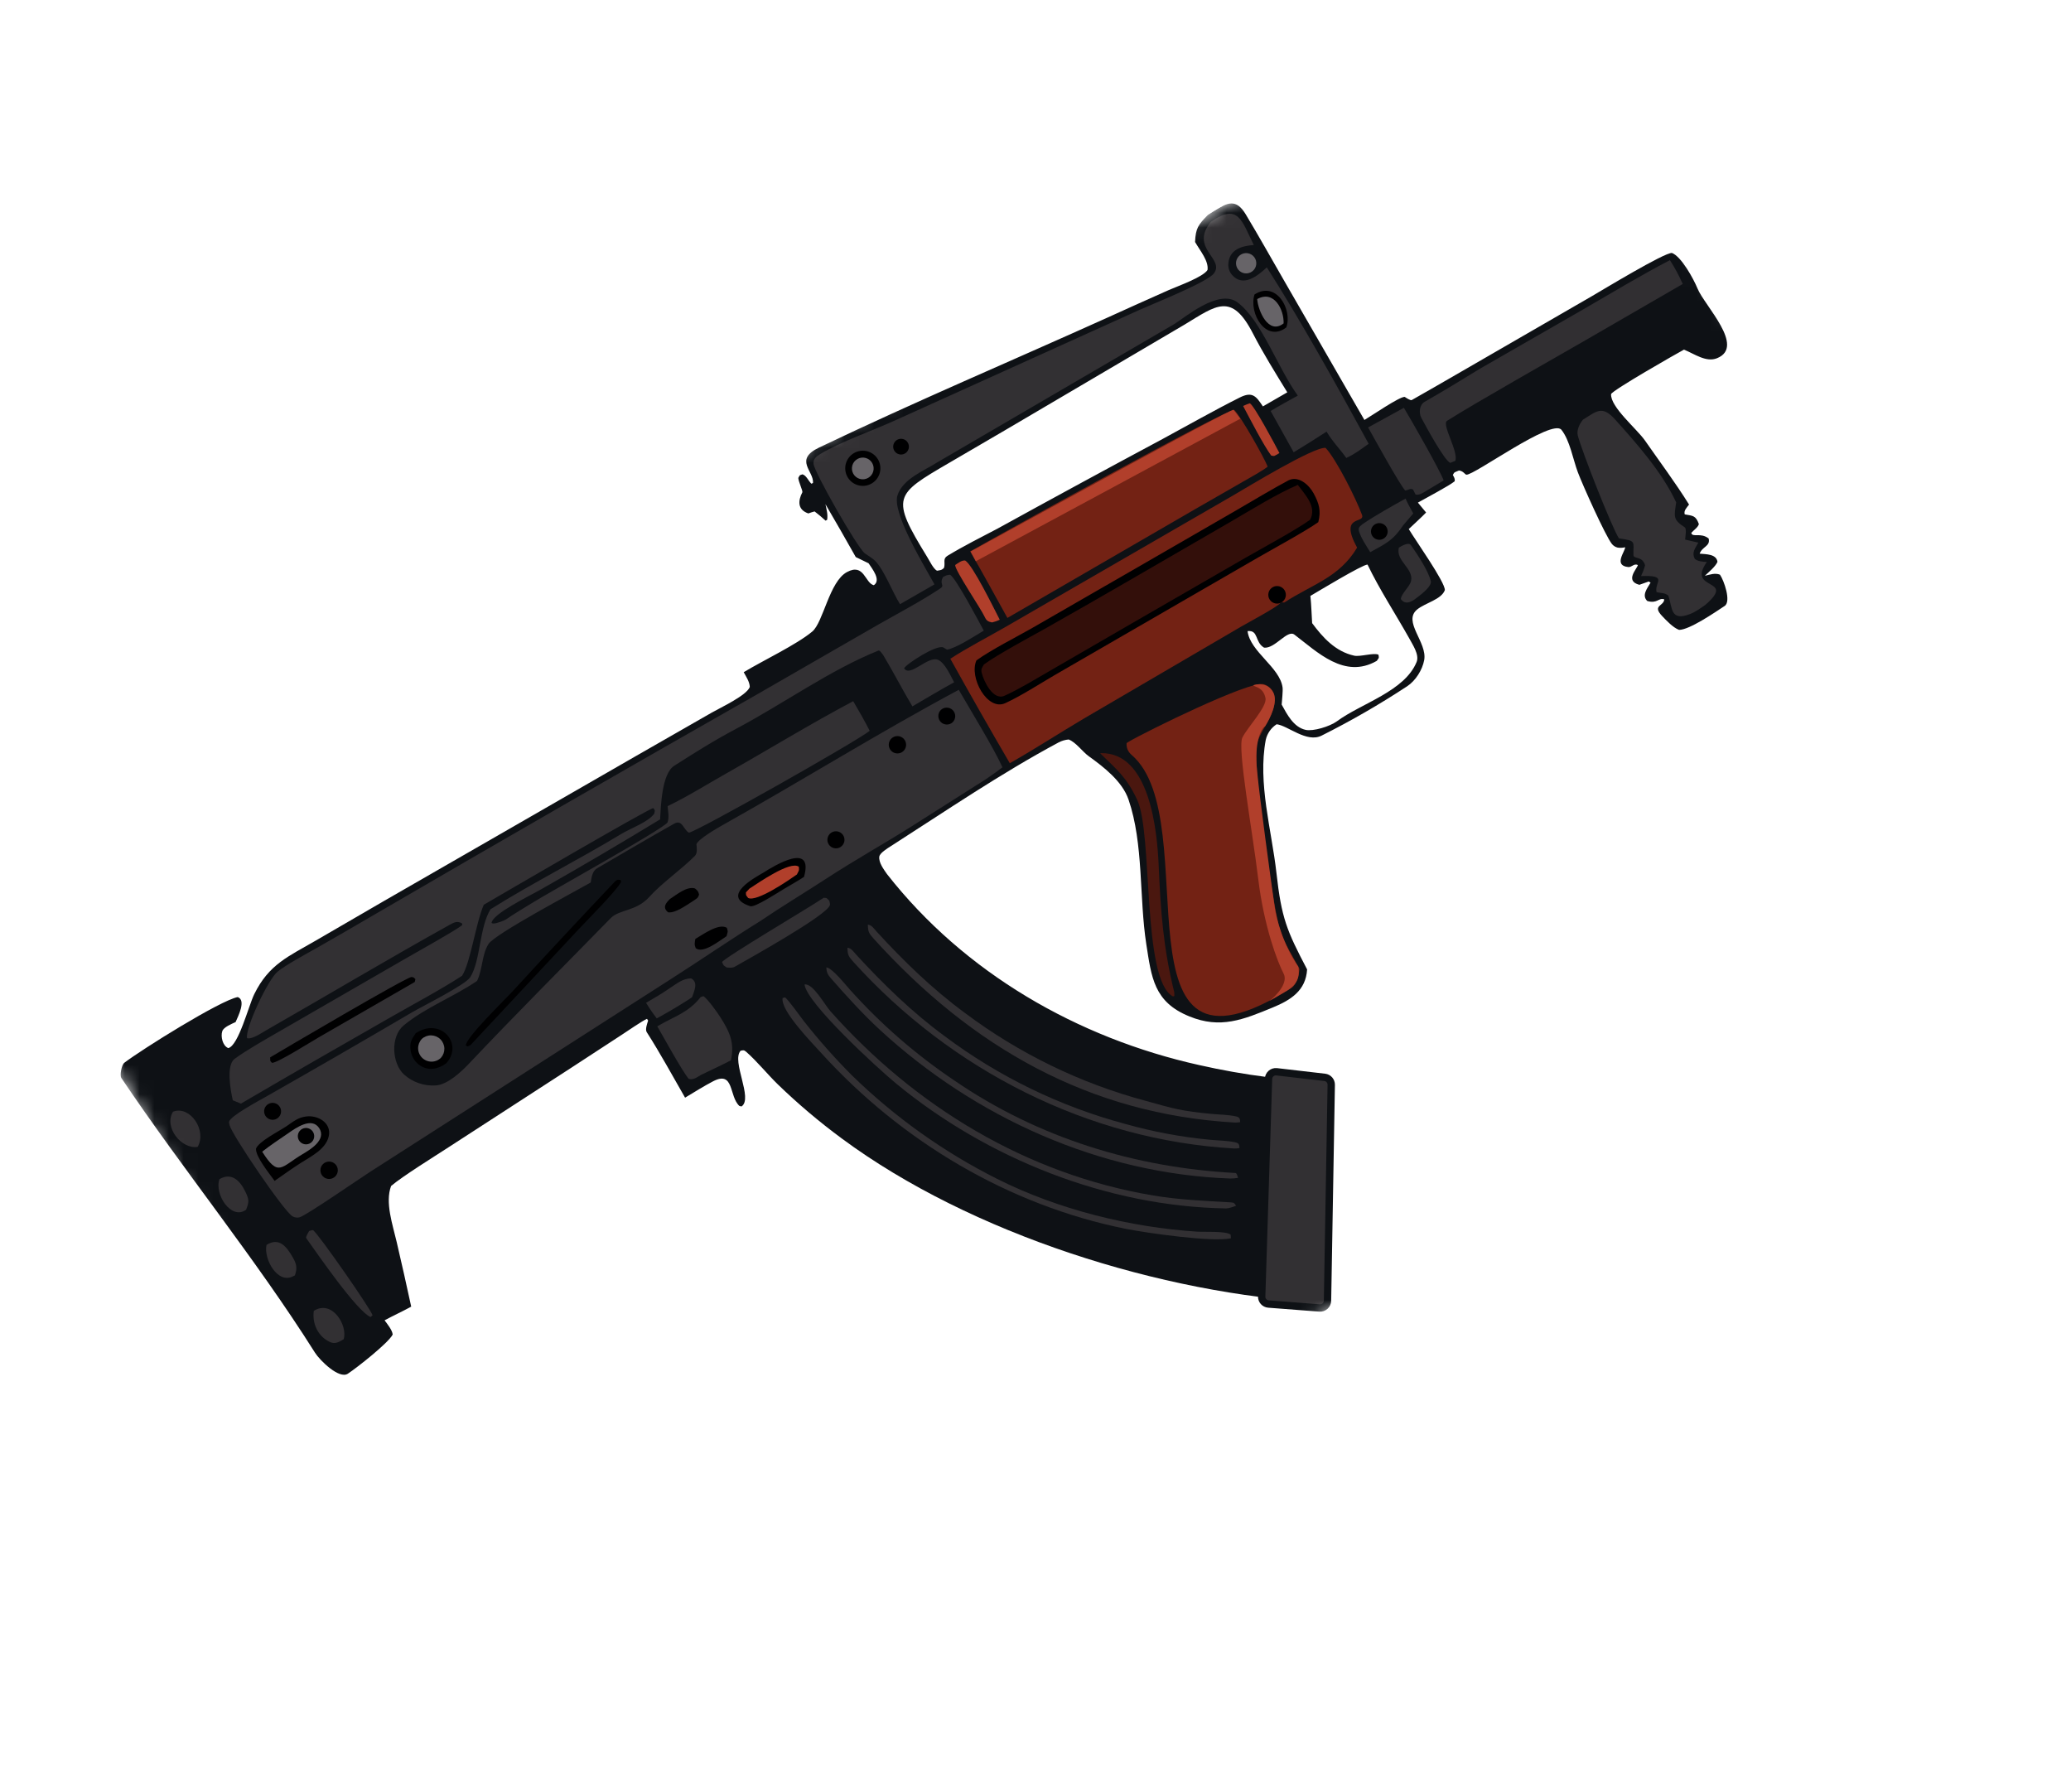 <svg width="141" height="122" viewBox="0 0 141 122" fill="none" xmlns="http://www.w3.org/2000/svg">
<g clip-path="url(#clip0_3262_10448)">
<mask id="mask0_3262_10448" style="mask-type:luminance" maskUnits="userSpaceOnUse" x="1" y="0" width="140" height="121">
<path d="M1.275 61.336L106.027 0.857L140.437 60.457L35.685 120.936L1.275 61.336Z" fill="white"/>
</mask>
<g mask="url(#mask0_3262_10448)">
<path d="M82.657 14.362C83.57 13.782 84.159 13.502 84.816 14.596C85.719 16.098 86.576 17.632 87.452 19.151L92.893 28.59C93.391 28.3 95.266 27.006 95.636 27.018C95.736 27.084 96.03 27.282 96.117 27.234C96.971 26.752 98.243 26.019 99.061 25.546L108.375 20.165C109.066 19.766 113.338 17.17 113.834 17.221C114.471 17.467 115.295 18.966 115.573 19.643C116.059 20.825 118.853 23.598 116.901 24.386C116.155 24.689 115.36 24.086 114.649 23.802C114.133 24.079 109.803 26.551 109.688 26.828C109.626 27.7 111.441 29.196 111.992 29.986C113.001 31.433 114.06 32.849 114.996 34.349C114.838 34.558 114.619 34.764 114.702 35.017C115.259 35.117 115.452 35.088 115.664 35.677C115.61 35.891 115.347 36.062 115.15 36.273C115.207 36.623 115.787 36.223 116.331 36.66C116.465 37.194 115.881 37.209 115.719 37.691C116.173 37.734 116.86 37.715 116.931 38.249C116.795 38.569 116.339 38.944 116.071 39.196C116.445 39.112 116.768 38.988 117.1 39.122C117.372 39.513 117.879 40.948 117.42 41.251C116.755 41.689 115.034 42.875 114.317 42.88C113.913 42.733 113.454 42.245 113.161 41.935C112.46 41.196 113.285 41.273 113.307 40.803C112.907 40.675 112.837 41.117 112.148 40.912C111.761 40.525 112.141 40.065 112.374 39.667L112.254 39.584L111.613 39.812C110.604 39.546 111.449 38.736 111.512 38.467C111.254 38.33 111.098 38.627 110.858 38.603C109.811 38.498 110.667 37.522 110.642 37.255C110.477 37.297 110.305 37.305 110.137 37.279C109.976 37.242 109.832 37.15 109.733 37.018C109.288 36.444 107.754 33.027 107.424 32.149C107.099 31.285 106.882 29.979 106.308 29.261C105.668 28.462 100.351 32.374 99.834 32.315C99.739 32.303 99.628 32.062 99.332 32.03C99.046 32.16 99.028 32.107 98.914 32.332C98.996 32.494 99.074 32.593 99.037 32.765C98.632 33.092 97.122 33.881 96.535 34.216L97.093 34.89C96.754 35.242 96.277 35.666 95.913 36.017C96.353 36.757 98.403 39.647 98.369 40.174C98.135 40.815 97.041 41.04 96.49 41.487C95.476 42.31 97.185 43.719 96.964 44.935C96.839 45.609 96.38 46.335 95.811 46.714C93.935 47.949 91.987 49.072 89.978 50.079C88.958 50.591 87.68 49.391 86.916 49.305C86.541 49.548 86.275 49.929 86.177 50.366C85.621 53.311 86.578 56.513 86.903 59.415C87.248 62.501 87.597 63.337 88.992 65.995C88.906 67.436 87.882 68.08 86.65 68.587C84.642 69.415 83.085 70.059 80.974 69.192C78.552 68.213 78.397 66.531 78.044 64.278C77.55 61.106 77.87 57.458 76.833 54.43C76.404 53.181 75.134 52.207 74.123 51.479C73.699 51.174 73.26 50.536 72.76 50.342C72.517 50.362 72.281 50.432 72.066 50.546C68.116 52.664 64.402 55.203 60.63 57.617C60.423 57.749 59.899 58.072 59.866 58.315C59.812 58.718 60.169 59.187 60.391 59.507C65.666 66.24 73.375 70.668 81.649 72.507C83.177 72.854 84.721 73.127 86.276 73.324C87.567 73.485 88.907 73.577 90.184 73.769C90.252 76.139 90.12 78.709 90.086 81.316C90.052 84.335 90.12 86.188 89.963 88.677C79.102 88.096 66.103 84.004 57.325 77.514C55.785 76.38 54.323 75.143 52.949 73.813C52.236 73.117 51.55 72.261 50.804 71.604C50.642 71.462 50.59 71.499 50.422 71.531C49.781 72.248 51.297 74.784 50.484 75.324L50.34 75.29C49.623 74.632 49.996 72.865 48.553 73.609C47.921 73.936 47.259 74.36 46.642 74.725C45.78 73.229 44.96 71.715 44.029 70.26C43.913 70.081 44.065 69.677 44.126 69.476L44.049 69.358C43.76 69.476 42.654 70.233 42.351 70.432L38.867 72.706L30.553 78.092C29.579 78.728 27.415 80.066 26.628 80.736C26.202 81.86 26.74 83.392 27.007 84.549C27.349 86.013 27.679 87.48 27.996 88.951C27.437 89.26 26.775 89.562 26.183 89.882C26.375 90.141 26.707 90.548 26.736 90.851C26.439 91.429 24.308 93.105 23.679 93.519C23.088 93.904 21.78 92.615 21.446 92.087C17.375 85.632 12.507 79.702 8.261 73.385C8.142 73.207 8.277 72.532 8.445 72.364C9.667 71.429 14.988 68.108 16.185 67.877C16.775 68.094 16.213 69.177 16.039 69.58C15.782 69.698 15.229 69.922 15.136 70.192C15.01 70.559 15.156 71.198 15.543 71.352C16.246 71.168 16.924 68.465 17.313 67.674C18.311 65.642 19.644 65.108 21.487 64.038L26.157 61.327L43.186 51.531L48.457 48.513C49.093 48.15 50.835 47.345 51.048 46.765C51.036 46.418 50.804 46.072 50.633 45.761C51.92 44.98 54.238 43.884 55.302 42.993C56.053 42.366 56.463 39.593 57.661 38.946C58.841 38.309 58.882 39.693 59.492 39.839C60.014 39.492 59.367 38.703 59.136 38.346L58.263 37.923C57.586 36.718 56.899 35.519 56.2 34.325C56.274 34.682 56.374 35.028 56.314 35.386L56.208 35.444C55.969 35.223 55.719 35.014 55.46 34.816C55.316 34.854 55.174 34.9 55.034 34.953C54.277 34.692 54.334 34.078 54.626 33.515C54.67 33.425 54.365 32.798 54.35 32.537C54.479 32.311 54.401 32.375 54.637 32.29C54.903 32.382 54.998 32.671 55.237 32.93L55.351 32.881C55.43 32.079 54.028 31.299 55.765 30.468C62.254 27.365 68.888 24.559 75.444 21.601C76.812 20.978 78.184 20.362 79.558 19.753C80.174 19.482 81.913 18.865 82.212 18.378C82.297 17.763 81.72 17.092 81.364 16.475C81.399 15.532 81.589 15.294 82.227 14.64C82.369 14.546 82.512 14.453 82.656 14.361M84.937 42.964C85.109 44.366 87.139 45.425 87.321 46.8C87.352 47.042 87.28 47.678 87.26 47.967C87.629 48.633 88.066 49.503 88.891 49.687C89.398 49.801 90.537 49.459 91.022 49.102C92.684 47.873 95.63 47.068 96.448 45.064C96.653 44.56 96.151 43.851 95.931 43.431C95.014 41.798 93.913 40.118 93.106 38.434C92.761 38.431 89.754 40.254 89.216 40.568C89.288 41.269 89.289 41.759 89.334 42.421C90.06 43.4 90.922 44.358 92.204 44.637C92.609 44.724 93.537 44.416 93.851 44.57C93.887 44.84 93.909 44.73 93.736 44.989C91.533 46.255 89.683 44.379 88.126 43.202C87.644 42.838 86.807 44.175 86.061 44.089C85.414 43.709 85.702 42.878 84.937 42.964ZM85.311 22.715C83.851 19.872 82.81 20.79 80.65 22.097L68.409 29.299L64.633 31.503C60.892 33.687 60.613 33.825 63.129 37.922C63.291 38.182 63.545 38.725 63.792 38.852C64.009 38.817 64.121 38.82 64.272 38.655C64.377 38.286 64.162 38.046 64.512 37.833C65.604 37.169 66.774 36.587 67.907 35.991C71.654 33.927 75.413 31.886 79.184 29.867C80.922 28.928 82.644 27.945 84.407 27.061C85.269 26.628 85.526 26.976 85.981 27.666L87.643 26.708C86.867 25.447 85.98 24.017 85.311 22.715Z" fill="#0E1115"/>
<path d="M86.922 72.963L90.194 73.343C90.449 73.373 90.639 73.592 90.635 73.849L90.381 88.552C90.376 88.84 90.13 89.064 89.843 89.042L86.361 88.774C86.094 88.754 85.891 88.527 85.9 88.26L86.365 73.443C86.375 73.151 86.632 72.929 86.922 72.963Z" fill="#323033" stroke="#0E1115" stroke-width="0.5"/>
<path d="M64.69 39.128C64.464 39.137 64.403 39.179 64.205 39.282C63.923 39.795 64.368 39.826 64.005 40.067C62.656 40.961 61.122 41.763 59.719 42.563L51.56 47.261C42.795 52.242 34.056 57.271 25.345 62.349C24.084 63.088 22.817 63.82 21.545 64.545C20.844 64.942 19.473 65.674 18.889 66.157C18.237 66.697 16.688 69.994 16.819 70.674C17.164 70.775 17.831 70.304 18.159 70.117C22.326 67.734 26.452 65.27 30.648 62.939C30.934 62.779 31.153 62.688 31.456 62.862L31.473 62.975C31.074 63.313 28.265 64.879 27.658 65.229L18.97 70.242C18.096 70.749 16.782 71.486 15.976 72.081C15.384 72.517 15.69 74.199 15.85 74.904L16.402 75.13C19.783 73.153 23.176 71.197 26.579 69.259C28.085 68.395 30.05 67.349 31.46 66.426C32.036 65.536 32.389 62.851 32.938 61.593C33.878 61.046 44.233 54.996 44.481 55.013C44.615 55.219 44.593 55.12 44.542 55.395C44.111 55.978 42.956 56.375 42.313 56.764C39.414 58.52 36.261 60.101 33.397 61.898C32.628 63.145 32.727 65.383 32.018 66.522C31.695 67.041 28.793 68.485 28.065 68.908C24.737 70.862 21.394 72.793 18.037 74.699C17.605 74.945 15.703 75.959 15.596 76.358C15.583 76.412 15.614 76.534 15.629 76.594L15.63 76.6C15.806 77.275 19.321 82.461 19.914 82.802C19.986 82.845 20.065 82.873 20.148 82.884C20.231 82.896 20.315 82.891 20.396 82.869C20.867 82.738 24.483 80.229 25.2 79.773L45.763 66.596C47.742 65.332 49.75 63.948 51.734 62.72C53.203 61.723 54.747 60.796 56.235 59.827C58.318 58.472 60.298 57.376 62.03 56.278L67.135 53.038C67.59 52.727 68.044 52.402 68.251 52.237C67.652 50.909 66.066 48.338 65.275 46.96C59.863 49.858 54.56 53.164 49.198 56.17C48.834 56.374 47.529 57.127 47.416 57.471C47.435 57.697 47.496 58.077 47.317 58.259C46.424 59.164 45.024 60.142 44.207 61.059C43.324 62.044 42.166 61.903 41.581 62.502C38.355 65.803 35.09 69.065 31.919 72.42C31.392 72.978 30.462 73.843 29.671 73.892C29.279 73.919 28.886 73.867 28.515 73.74C28.143 73.612 27.801 73.412 27.509 73.15C26.676 72.39 26.568 70.559 27.495 69.796C28.974 68.58 30.906 67.853 32.48 66.776L32.495 66.744C32.864 65.963 32.8 64.998 33.257 64.266C33.682 63.583 39.204 60.66 40.216 60.078C40.273 59.743 40.324 59.301 40.653 59.108C42.401 58.089 44.147 57.06 45.91 56.067C46.45 55.764 46.529 56.483 46.902 56.685C47.473 56.606 58.23 50.524 59.212 49.752C58.849 49.038 58.492 48.422 58.088 47.734C55.183 49.272 52.357 51.009 49.492 52.627C48.194 53.36 46.784 54.242 45.453 54.879C45.487 55.239 45.57 55.666 45.443 55.996C44.996 56.536 37.349 60.757 36.143 61.522C35.721 61.789 34.92 62.257 34.453 62.589C34.33 62.675 33.777 62.877 33.609 62.867C33.507 62.861 33.577 62.878 33.468 62.835C33.506 62.211 36.144 60.944 36.83 60.547C39.56 58.999 42.264 57.41 44.942 55.779C44.993 54.888 45.053 52.673 45.902 52.132C47.386 51.186 48.554 50.444 50.226 49.555C53.309 47.914 56.56 45.591 59.804 44.29C59.91 44.248 60.081 44.544 60.135 44.604C60.815 45.729 61.443 46.966 62.119 48.087C63.044 47.55 64.025 46.956 64.96 46.449C64.714 45.994 64.328 45.102 63.853 44.914C63.162 44.641 61.959 46.131 61.555 45.498C61.686 45.21 63.79 43.843 64.233 44.08C64.315 44.125 64.395 44.173 64.473 44.225C65.099 44.128 66.383 43.285 66.978 42.929C66.626 42.283 65.106 39.395 64.69 39.128Z" fill="#323033"/>
<path d="M19.475 76.691C19.551 76.636 19.627 76.582 19.704 76.53C20.084 76.267 20.335 76.082 20.816 76.01C21.624 75.887 22.6 76.436 22.378 77.371C22.176 78.23 21.186 78.722 20.469 79.174C19.871 79.555 19.278 79.982 18.696 80.39C18.329 79.878 17.405 78.753 17.428 78.199C17.618 77.708 18.932 77.044 19.475 76.691Z" fill="#000001"/>
<path d="M19.614 77.153C20.163 76.769 21.218 76.03 21.724 76.79C22.271 77.606 21.062 78.292 20.596 78.573C19.118 79.448 18.968 80.165 17.851 78.403C18.383 77.978 19.046 77.545 19.614 77.153Z" fill="#676468"/>
<path d="M20.405 76.99C20.453 76.932 20.512 76.885 20.578 76.85C20.644 76.816 20.717 76.795 20.791 76.79C20.866 76.784 20.941 76.793 21.012 76.817C21.082 76.841 21.148 76.878 21.204 76.928C21.26 76.977 21.305 77.037 21.337 77.105C21.37 77.172 21.388 77.245 21.392 77.32C21.395 77.395 21.384 77.469 21.358 77.539C21.332 77.609 21.292 77.674 21.241 77.728C21.141 77.834 21.005 77.896 20.86 77.903C20.715 77.91 20.574 77.86 20.465 77.764C20.356 77.668 20.289 77.533 20.278 77.389C20.267 77.244 20.312 77.101 20.405 76.99ZM51.949 59.42C52.772 58.896 55.411 57.3 54.74 59.694C54.339 59.959 53.832 60.243 53.412 60.493C52.954 60.762 51.394 61.794 51.078 61.691C48.972 61.004 51.531 59.669 51.949 59.42Z" fill="#000001"/>
<path d="M51.027 60.492C51.598 60.125 53.812 58.569 54.386 59.005C54.415 59.306 54.4 59.229 54.256 59.531C53.71 59.913 51.538 61.418 50.937 61.132C50.767 60.901 50.795 60.999 50.784 60.751L51.027 60.492Z" fill="#B13F2B"/>
<path d="M18.395 71.981C19.267 71.458 27.691 66.498 28.017 66.512C28.163 66.519 28.189 66.56 28.282 66.659L28.237 66.851L21.677 70.631C21.199 70.907 18.838 72.397 18.515 72.354C18.364 72.182 18.407 72.266 18.394 71.981M45.605 61.206C46.075 60.904 46.769 60.31 47.32 60.484C47.508 60.643 47.532 60.664 47.596 60.901C47.497 61.187 47.438 61.152 47.14 61.368C46.705 61.637 45.986 62.171 45.489 62.109C45.087 61.783 45.321 61.492 45.605 61.206ZM47.34 63.919C47.874 63.608 48.939 62.828 49.488 63.162C49.58 63.476 49.553 63.385 49.464 63.734C48.962 64.056 47.876 64.942 47.368 64.552C47.261 64.296 47.298 64.194 47.34 63.919ZM21.99 79.247C22.045 79.192 22.111 79.149 22.183 79.12C22.255 79.09 22.332 79.075 22.41 79.076C22.488 79.076 22.565 79.091 22.636 79.122C22.708 79.152 22.773 79.196 22.828 79.251C22.883 79.306 22.926 79.372 22.956 79.444C22.985 79.516 23 79.593 23 79.671C22.999 79.749 22.983 79.825 22.953 79.897C22.923 79.969 22.879 80.034 22.824 80.089C22.712 80.199 22.561 80.261 22.404 80.26C22.247 80.26 22.097 80.197 21.986 80.085C21.876 79.973 21.814 79.822 21.815 79.665C21.815 79.508 21.878 79.358 21.99 79.247ZM60.688 50.276C60.744 50.222 60.81 50.18 60.882 50.151C60.955 50.123 61.032 50.108 61.109 50.11C61.187 50.111 61.264 50.127 61.335 50.158C61.406 50.189 61.471 50.234 61.525 50.29C61.579 50.345 61.621 50.411 61.65 50.483C61.678 50.556 61.692 50.633 61.691 50.71C61.69 50.788 61.673 50.865 61.642 50.936C61.612 51.007 61.567 51.072 61.511 51.126C61.399 51.235 61.247 51.295 61.09 51.292C60.934 51.29 60.784 51.225 60.675 51.112C60.566 51 60.506 50.848 60.509 50.691C60.511 50.535 60.576 50.385 60.688 50.276ZM56.425 56.856C56.467 56.79 56.522 56.734 56.586 56.69C56.651 56.647 56.723 56.616 56.799 56.601C56.876 56.586 56.954 56.586 57.031 56.602C57.107 56.617 57.179 56.648 57.243 56.692C57.307 56.736 57.362 56.793 57.404 56.858C57.446 56.924 57.474 56.997 57.487 57.074C57.5 57.151 57.498 57.229 57.48 57.305C57.462 57.381 57.429 57.452 57.383 57.515C57.294 57.637 57.16 57.72 57.011 57.745C56.862 57.771 56.709 57.737 56.584 57.651C56.459 57.565 56.373 57.434 56.343 57.286C56.313 57.137 56.343 56.983 56.425 56.856ZM64.044 48.343C64.153 48.234 64.301 48.173 64.455 48.173C64.609 48.173 64.756 48.234 64.865 48.343C64.974 48.453 65.035 48.6 65.035 48.754C65.034 48.908 64.973 49.056 64.864 49.165C64.754 49.269 64.608 49.326 64.457 49.324C64.305 49.321 64.16 49.26 64.054 49.153C63.947 49.046 63.886 48.901 63.884 48.75C63.882 48.598 63.94 48.452 64.044 48.343ZM18.182 75.218C18.239 75.169 18.306 75.131 18.378 75.107C18.45 75.083 18.526 75.074 18.601 75.079C18.677 75.085 18.75 75.105 18.818 75.139C18.886 75.173 18.946 75.22 18.996 75.278C19.045 75.335 19.083 75.401 19.107 75.473C19.131 75.545 19.14 75.621 19.135 75.697C19.129 75.772 19.109 75.846 19.075 75.914C19.041 75.982 18.994 76.042 18.936 76.091C18.821 76.192 18.67 76.242 18.517 76.23C18.365 76.219 18.223 76.148 18.123 76.032C18.023 75.916 17.973 75.766 17.984 75.613C17.995 75.46 18.066 75.318 18.182 75.218Z" fill="#000001"/>
<path d="M64.701 44.845C65.785 44.136 67.307 43.344 68.466 42.676L76.155 38.234L83.965 33.721C84.951 33.148 89.456 30.397 90.251 30.491C90.987 31.276 92.342 33.983 92.73 35.053C92.958 35.684 91.138 34.985 92.395 37.282C91.176 39.327 89.334 39.775 87.439 41.016L87.321 41.013L87.311 40.973C87.269 41.003 87.222 41.028 87.174 41.047C86.996 41.302 84.983 42.379 84.528 42.641L73.791 48.918C72.069 49.94 70.518 50.951 68.751 51.958C67.375 49.601 66.025 47.23 64.701 44.845Z" fill="#732214"/>
<path d="M87.173 41.048C87.099 41.078 87.019 41.093 86.94 41.092C86.86 41.091 86.781 41.074 86.708 41.042C86.635 41.011 86.569 40.965 86.514 40.907C86.459 40.849 86.416 40.781 86.387 40.706C86.359 40.632 86.346 40.552 86.349 40.473C86.351 40.393 86.37 40.315 86.404 40.242C86.437 40.17 86.485 40.105 86.544 40.051C86.603 39.997 86.672 39.956 86.747 39.929C86.894 39.877 87.056 39.885 87.198 39.95C87.34 40.016 87.451 40.135 87.506 40.281C87.562 40.427 87.558 40.589 87.496 40.732C87.433 40.876 87.317 40.989 87.173 41.048ZM66.48 44.955C67.523 44.209 69.149 43.396 70.31 42.732L77.454 38.617L84.179 34.734C85.359 34.05 86.54 33.335 87.734 32.694C88.423 32.366 89.127 33.021 89.43 33.575C89.811 34.271 89.953 34.785 89.753 35.547C88.862 36.176 86.727 37.334 85.71 37.921L77.841 42.468L71.794 45.965C70.757 46.57 69.512 47.377 68.442 47.868C67.219 48.431 65.957 46.107 66.48 44.955Z" fill="#000001"/>
<path d="M66.988 45.233C67.974 44.522 70.015 43.433 71.124 42.812C73.051 41.724 74.972 40.624 76.887 39.514L83.839 35.488C85.166 34.718 86.996 33.581 88.361 33.01C88.883 33.72 89.66 34.489 89.2 35.379C88.338 36.016 85.858 37.364 84.84 37.946L77.073 42.428L71.361 45.736C70.409 46.286 69.374 46.919 68.391 47.364C67.608 47.717 66.967 46.356 66.835 45.794C66.773 45.528 66.874 45.44 66.988 45.233Z" fill="#732214" fill-opacity="0.45"/>
<path d="M85.364 16.679C84.532 15.029 84.328 13.796 82.442 15.095C80.96 16.92 83.424 17.602 82.639 18.621C82.178 19.219 78.434 20.711 77.583 21.095L61.095 28.549C59.57 29.256 57.182 30.092 55.85 30.907C55.59 31.066 55.36 31.226 55.386 31.572C55.431 32.134 58.372 37.296 58.886 37.676C59.115 37.843 59.384 37.985 59.584 38.184C60.184 38.782 60.773 40.337 61.276 41.131L63.622 39.782C62.723 38.18 60.739 34.862 61.103 33.723C61.469 32.584 62.962 32.027 63.792 31.487L79.939 22.066C80.616 21.662 82.972 19.621 84.254 20.586C85.896 21.822 86.979 25.034 88.358 26.931C87.762 27.267 87.085 27.625 86.509 27.978L88.077 30.791C88.832 30.334 89.579 29.864 90.318 29.383C90.754 30.115 91.208 30.534 91.66 31.177C92.249 30.904 92.657 30.587 93.182 30.21C91.144 26.471 88.531 21.772 86.249 18.202C85.655 18.752 84.647 19.594 83.882 18.716C83.79 18.611 83.72 18.487 83.677 18.354C83.633 18.22 83.617 18.079 83.63 17.94C83.701 16.971 84.566 16.735 85.364 16.679Z" fill="#323033"/>
<path d="M85.409 20.049C86.9 19.087 88.008 21.08 87.577 22.288C86.201 23.347 85.007 21.35 85.409 20.049Z" fill="#000001"/>
<path d="M85.595 20.36C86.74 19.721 87.427 21.084 87.392 22.015C86.356 22.83 85.644 21.124 85.595 20.36Z" fill="#676468"/>
<path d="M57.795 31.148C57.989 30.897 58.275 30.733 58.59 30.692C58.905 30.652 59.223 30.738 59.474 30.932C59.726 31.126 59.889 31.412 59.93 31.727C59.97 32.042 59.884 32.36 59.69 32.611C59.594 32.736 59.474 32.84 59.338 32.918C59.202 32.996 59.051 33.047 58.895 33.067C58.739 33.087 58.581 33.076 58.429 33.035C58.278 32.994 58.135 32.923 58.011 32.827C57.886 32.731 57.782 32.611 57.704 32.475C57.626 32.339 57.575 32.188 57.555 32.032C57.535 31.876 57.546 31.718 57.587 31.566C57.629 31.415 57.699 31.273 57.795 31.148Z" fill="#000001"/>
<path d="M58.26 31.328C58.409 31.2 58.602 31.137 58.798 31.152C58.994 31.167 59.176 31.259 59.303 31.409C59.431 31.558 59.494 31.752 59.479 31.948C59.464 32.143 59.371 32.325 59.222 32.453C59.073 32.58 58.879 32.643 58.683 32.628C58.488 32.613 58.306 32.52 58.178 32.371C58.051 32.222 57.987 32.028 58.003 31.833C58.018 31.637 58.11 31.455 58.26 31.328Z" fill="#676468"/>
<path d="M60.975 30.02C61.027 29.97 61.088 29.931 61.155 29.906C61.222 29.88 61.294 29.869 61.366 29.871C61.437 29.874 61.508 29.891 61.573 29.921C61.638 29.952 61.696 29.995 61.744 30.048C61.792 30.101 61.829 30.164 61.852 30.232C61.876 30.299 61.886 30.371 61.881 30.443C61.876 30.514 61.857 30.584 61.824 30.648C61.792 30.712 61.747 30.769 61.693 30.816C61.586 30.906 61.449 30.951 61.31 30.942C61.171 30.932 61.041 30.869 60.948 30.766C60.855 30.662 60.805 30.526 60.81 30.387C60.816 30.248 60.875 30.116 60.975 30.02Z" fill="#000001"/>
<path d="M76.702 50.585L76.872 50.48C77.985 49.817 85.085 46.324 86.017 46.577C86.145 46.609 86.264 46.667 86.369 46.746C86.473 46.826 86.561 46.926 86.625 47.041C87.249 48.159 85.89 49.526 85.594 50.58C85.221 51.91 86.609 61.207 87.058 62.967C87.222 63.61 87.463 64.133 87.783 64.713C88.016 65.122 88.243 65.547 88.471 65.96C88.452 66.331 88.276 67.031 87.942 67.243C75.315 75.264 82.206 55.863 77.059 51.406C76.794 51.176 76.684 50.926 76.702 50.585Z" fill="#732214"/>
<path d="M100.751 25.105L107.746 21.087C109.729 19.941 111.66 18.77 113.692 17.71C114.027 18.228 114.318 18.769 114.566 19.332L107.923 23.175C106.075 24.243 100.506 27.388 98.52 28.647C98.133 28.892 99.317 30.749 99.081 31.374L98.737 31.512C98.328 31.338 97.048 28.972 96.766 28.44C96.584 28.095 96.641 27.556 96.995 27.353C98.247 26.635 99.526 25.864 100.751 25.105Z" fill="#312F32"/>
<path d="M47.701 67.881C47.728 67.865 47.86 67.828 47.897 67.816C48.216 68.051 48.831 68.911 49.054 69.265C49.689 70.261 50.02 70.994 49.764 72.183C49.12 72.518 48.394 72.852 47.736 73.172C47.425 73.352 47.215 73.531 46.887 73.447C46.412 72.854 45.194 70.637 44.75 69.87C45.94 69.163 46.831 68.97 47.701 67.881Z" fill="#323033"/>
<path d="M53.283 67.941L53.441 67.9C53.641 68.005 54.517 69.245 54.734 69.523C55.752 70.814 56.84 72.041 57.999 73.204C60.913 76.048 64.248 78.426 67.886 80.254C72.03 82.338 76.943 83.555 81.539 83.849C82.003 83.879 83.478 83.791 83.789 84.052L83.803 84.3C82.522 84.574 78.102 83.943 76.647 83.655C68.688 82.059 61.365 77.694 55.926 71.702C55.277 70.986 53.116 68.783 53.284 67.941" fill="#323033"/>
<path d="M93.145 29.099L95.581 27.762C96.032 28.501 98.061 32.056 98.288 32.706L97.128 33.401C96.891 33.542 96.633 33.732 96.376 33.667L96.204 33.327C95.986 33.227 96.003 33.327 95.672 33.393C95.282 32.975 93.546 29.811 93.145 29.099Z" fill="#312F32"/>
<path d="M54.775 67.018C55.357 66.932 56.126 68.376 56.542 68.845C62.309 75.333 69.894 79.935 78.511 81.384C80.272 81.681 82.029 81.749 83.805 81.854C84.031 81.868 84.041 81.914 84.158 82.08C84 82.147 83.65 82.268 83.48 82.265C75.388 82.136 67.206 78.876 60.993 73.75C59.736 72.713 54.901 68.279 54.776 67.019" fill="#323033"/>
<path d="M56.261 65.855C56.669 65.907 57.532 67.002 57.873 67.381C59.98 69.732 62.373 71.811 64.996 73.57C70.679 77.462 77.283 79.493 84.113 79.853C84.214 79.858 84.262 80.098 84.291 80.186C84.112 80.216 83.931 80.231 83.75 80.23C74.892 79.907 66.406 76.093 59.916 70.118C58.77 69.063 57.598 67.776 56.57 66.598C56.351 66.348 56.273 66.188 56.261 65.855Z" fill="#323033"/>
<path d="M74.906 51.284L74.953 51.272C78.282 51.208 78.785 56.548 78.889 58.964C79.021 62.04 79.204 64.549 79.948 67.548L79.954 67.804L79.86 67.835C77.731 66.712 78.505 56.767 77.428 54.46C76.712 52.929 76.079 52.427 74.906 51.284Z" fill="#4A170F"/>
<path d="M57.699 64.516C57.972 64.555 58.103 64.782 58.294 64.991C60.137 67 62.098 68.909 64.303 70.529C67.988 73.292 72.169 75.325 76.618 76.516C78.514 77.051 80.455 77.412 82.416 77.594C82.966 77.647 83.572 77.647 84.108 77.767C84.37 77.826 84.375 77.947 84.386 78.158C84.275 78.176 84.163 78.186 84.05 78.186C74.096 77.624 64.755 72.847 58.102 65.484C57.78 65.126 57.699 65 57.699 64.516Z" fill="#323033"/>
<path d="M59.088 62.943C59.361 62.982 59.492 63.209 59.682 63.418C61.525 65.428 63.486 67.336 65.692 68.956C69.377 71.72 73.558 73.752 78.007 74.943C79.903 75.478 80.502 75.646 82.464 75.828C83.014 75.881 83.62 75.881 84.156 76.001C84.418 76.061 84.423 76.181 84.434 76.392C84.323 76.411 84.211 76.42 84.097 76.421C74.143 75.858 66.143 71.274 59.49 63.911C59.168 63.554 59.088 63.427 59.088 62.943Z" fill="#323033"/>
<path d="M55.815 61.284L56.084 61.117C56.338 61.141 56.239 61.105 56.462 61.318C56.478 61.401 56.525 61.53 56.504 61.612C56.317 62.319 50.8 65.362 49.982 65.837C49.804 65.899 49.67 65.875 49.481 65.866C49.214 65.683 49.297 65.782 49.16 65.497C49.287 65.212 55.03 61.817 55.815 61.284ZM92.756 35.688C93.621 35.096 94.781 34.451 95.696 33.941C95.809 34.226 96.067 34.673 96.219 34.955L95.53 35.763C94.835 36.807 94.343 37.009 93.289 37.589C93.031 37.169 92.671 36.643 92.527 36.172C92.447 35.908 92.587 35.839 92.756 35.688Z" fill="#323033"/>
<path d="M93.456 35.834C93.515 35.758 93.591 35.699 93.678 35.66C93.765 35.622 93.861 35.606 93.956 35.614C94.051 35.622 94.143 35.654 94.222 35.706C94.302 35.759 94.367 35.83 94.412 35.914C94.459 36.005 94.481 36.106 94.476 36.208C94.471 36.309 94.438 36.408 94.382 36.493C94.326 36.578 94.248 36.646 94.156 36.69C94.064 36.734 93.962 36.753 93.861 36.745C93.759 36.736 93.662 36.7 93.579 36.641C93.496 36.582 93.43 36.502 93.389 36.409C93.348 36.316 93.332 36.214 93.344 36.112C93.356 36.011 93.395 35.915 93.456 35.834ZM41.911 59.964C42.095 59.861 42.018 59.886 42.252 59.907L42.29 60.033C41.961 60.656 39.994 62.618 39.374 63.284L32.042 71.138L31.841 71.239L31.712 71.177C31.736 70.61 34.325 68.107 34.833 67.556C37.173 65.007 39.533 62.476 41.911 59.964ZM28.309 70.334C30.021 69.216 31.594 71.081 30.366 72.4C29.811 72.787 29.175 72.923 28.578 72.521C28.415 72.409 28.277 72.265 28.171 72.097C28.065 71.93 27.995 71.743 27.963 71.548C27.872 70.993 28.006 70.771 28.308 70.332" fill="#000001"/>
<path d="M28.715 70.73C28.888 70.569 29.116 70.481 29.352 70.485C29.588 70.489 29.814 70.583 29.982 70.749C30.15 70.915 30.247 71.14 30.254 71.376C30.26 71.612 30.175 71.841 30.016 72.016C29.844 72.182 29.614 72.274 29.376 72.273C29.137 72.271 28.908 72.177 28.738 72.009C28.568 71.841 28.471 71.613 28.467 71.374C28.462 71.136 28.552 70.905 28.715 70.731" fill="#676468"/>
<path d="M21.046 83.802C21.136 83.769 21.217 83.758 21.311 83.74C21.686 83.999 25.325 89.232 25.364 89.543L25.226 89.659C24.275 89.238 21.617 85.364 20.854 84.296C20.792 84.21 20.976 83.935 21.046 83.802ZM95.24 37.28C95.41 37.179 95.898 36.877 96.059 37.109C96.494 37.737 97.241 38.843 97.413 39.558C97.508 39.952 96.567 40.613 96.282 40.826C95.959 41.034 95.64 41.144 95.374 40.786C95.387 40.434 95.978 39.935 96.066 39.565C96.272 38.7 95.003 38.188 95.24 37.28ZM45.59 67.277C46.085 66.955 46.47 66.622 47.051 66.603C47.56 66.877 47.269 67.437 47.121 67.882C46.897 68.047 46.536 68.26 46.292 68.414C45.768 68.743 45.257 69.028 44.716 69.33C44.451 68.991 44.208 68.636 43.986 68.267C44.565 67.933 45.041 67.654 45.59 67.277Z" fill="#323033"/>
<path d="M65.029 38.464C65.243 38.326 65.472 38.134 65.713 38.158C66.226 38.46 67.685 41.45 68.066 42.189C67.871 42.283 67.748 42.315 67.543 42.374C67.275 42.318 67.161 42.261 67.04 41.993C66.778 41.419 65.03 38.863 65.029 38.464Z" fill="#B13F2B"/>
<path d="M11.782 75.678L11.841 75.659C12.966 75.294 14.095 76.961 13.457 78.076C12.338 78.251 11.136 76.722 11.782 75.678Z" fill="#323033"/>
<path d="M21.365 89.239C22.617 88.445 23.694 90.245 23.397 91.172C23.104 91.347 22.829 91.517 22.494 91.372C21.656 91.007 21.24 90.11 21.365 89.239Z" fill="#323033"/>
<path d="M14.943 80.271C15.765 79.791 16.35 80.378 16.705 81.126C16.959 81.658 16.971 81.815 16.753 82.356C15.744 83.09 14.574 81.297 14.943 80.271Z" fill="#323033"/>
<path d="M18.145 84.749C19.015 84.204 19.526 84.874 19.954 85.635C20.2 86.071 20.243 86.35 20.077 86.824L19.967 86.878C18.91 87.457 17.933 85.711 18.145 84.749Z" fill="#323033"/>
<path d="M84.323 17.464C84.445 17.326 84.616 17.243 84.799 17.231C84.982 17.22 85.162 17.281 85.299 17.403C85.437 17.524 85.521 17.695 85.532 17.878C85.544 18.061 85.482 18.241 85.361 18.379C85.301 18.447 85.228 18.502 85.146 18.542C85.065 18.582 84.976 18.606 84.885 18.611C84.795 18.617 84.704 18.605 84.618 18.576C84.532 18.546 84.453 18.5 84.385 18.44C84.317 18.38 84.261 18.307 84.221 18.226C84.181 18.144 84.158 18.055 84.152 17.965C84.146 17.874 84.158 17.783 84.188 17.697C84.217 17.611 84.263 17.532 84.323 17.464Z" fill="#676468"/>
<path d="M85.09 27.454C84.919 27.515 84.798 27.556 84.635 27.638C85.068 28.45 86.026 30.317 86.547 31.012C86.789 31.08 86.767 31.031 87.062 30.869L87.107 30.843C86.878 30.396 85.37 27.562 85.09 27.454Z" fill="#B13F2B"/>
<path d="M84.028 27.907C83.344 27.916 67.693 36.588 66.053 37.538C66.954 39.08 67.722 40.523 68.587 42.066L81.386 34.651L84.611 32.8C84.981 32.589 86.038 32.004 86.306 31.765C86.079 31.168 84.452 28.288 84.028 27.907Z" fill="#732214"/>
<path d="M109.952 28.547C109.07 27.567 108.695 28.005 107.771 28.57C107.529 28.869 107.331 29.3 107.42 29.646C107.689 30.696 109.735 35.908 110.225 36.652C111.461 36.817 111.18 36.879 111.21 37.789C111.219 38.074 111.813 37.831 112.002 38.481C111.913 38.795 111.865 38.921 111.728 39.217C113.628 39.146 112.603 39.656 112.787 40.315C113.146 40.39 113.328 40.348 113.586 40.547C113.87 41.388 113.718 42.315 115.044 41.809C115.446 41.656 115.763 41.415 116.113 41.171C118.269 39.302 114.794 40.27 116.205 38.261C115.908 38.23 115.62 38.231 115.388 38.049C115.161 37.613 115.405 37.347 115.628 36.941L114.726 36.732C114.744 36.546 114.841 35.989 114.703 35.9C113.874 35.361 113.983 35.152 114.12 34.202C113.171 32.158 111.447 30.208 109.952 28.547Z" fill="#323033"/>
</g>
<path d="M83.977 27.892C83.377 28.053 71.818 34.414 66.082 37.544L66.436 38.208L84.444 28.503C84.377 28.421 84.228 28.203 83.977 27.892Z" fill="#B13F2B"/>
<path d="M86.677 47.113C86.308 46.475 85.614 46.54 85.313 46.652C85.494 46.796 86 46.792 86.157 47.514C86.286 48.108 84.945 49.492 84.587 50.207C84.229 50.923 85.27 56.55 85.66 59.803C86.051 63.056 86.972 65.479 87.391 66.277C87.727 66.915 86.888 67.788 86.426 68.145C86.566 68.061 87.005 67.801 87.643 67.431C88.546 66.865 88.441 66.214 88.399 65.815C87.358 64.338 86.888 62.485 86.783 61.743C86.468 59.504 85.788 54.519 85.586 52.487C85.385 50.455 85.866 49.611 86.132 49.443C86.468 48.932 87.047 47.751 86.677 47.113Z" fill="#B13F2B"/>
</g>
<defs>
<clipPath id="clip0_3262_10448">
<rect width="122" height="68.82" fill="white" transform="translate(0.574 61.74) rotate(-30)"/>
</clipPath>
</defs>
</svg>
